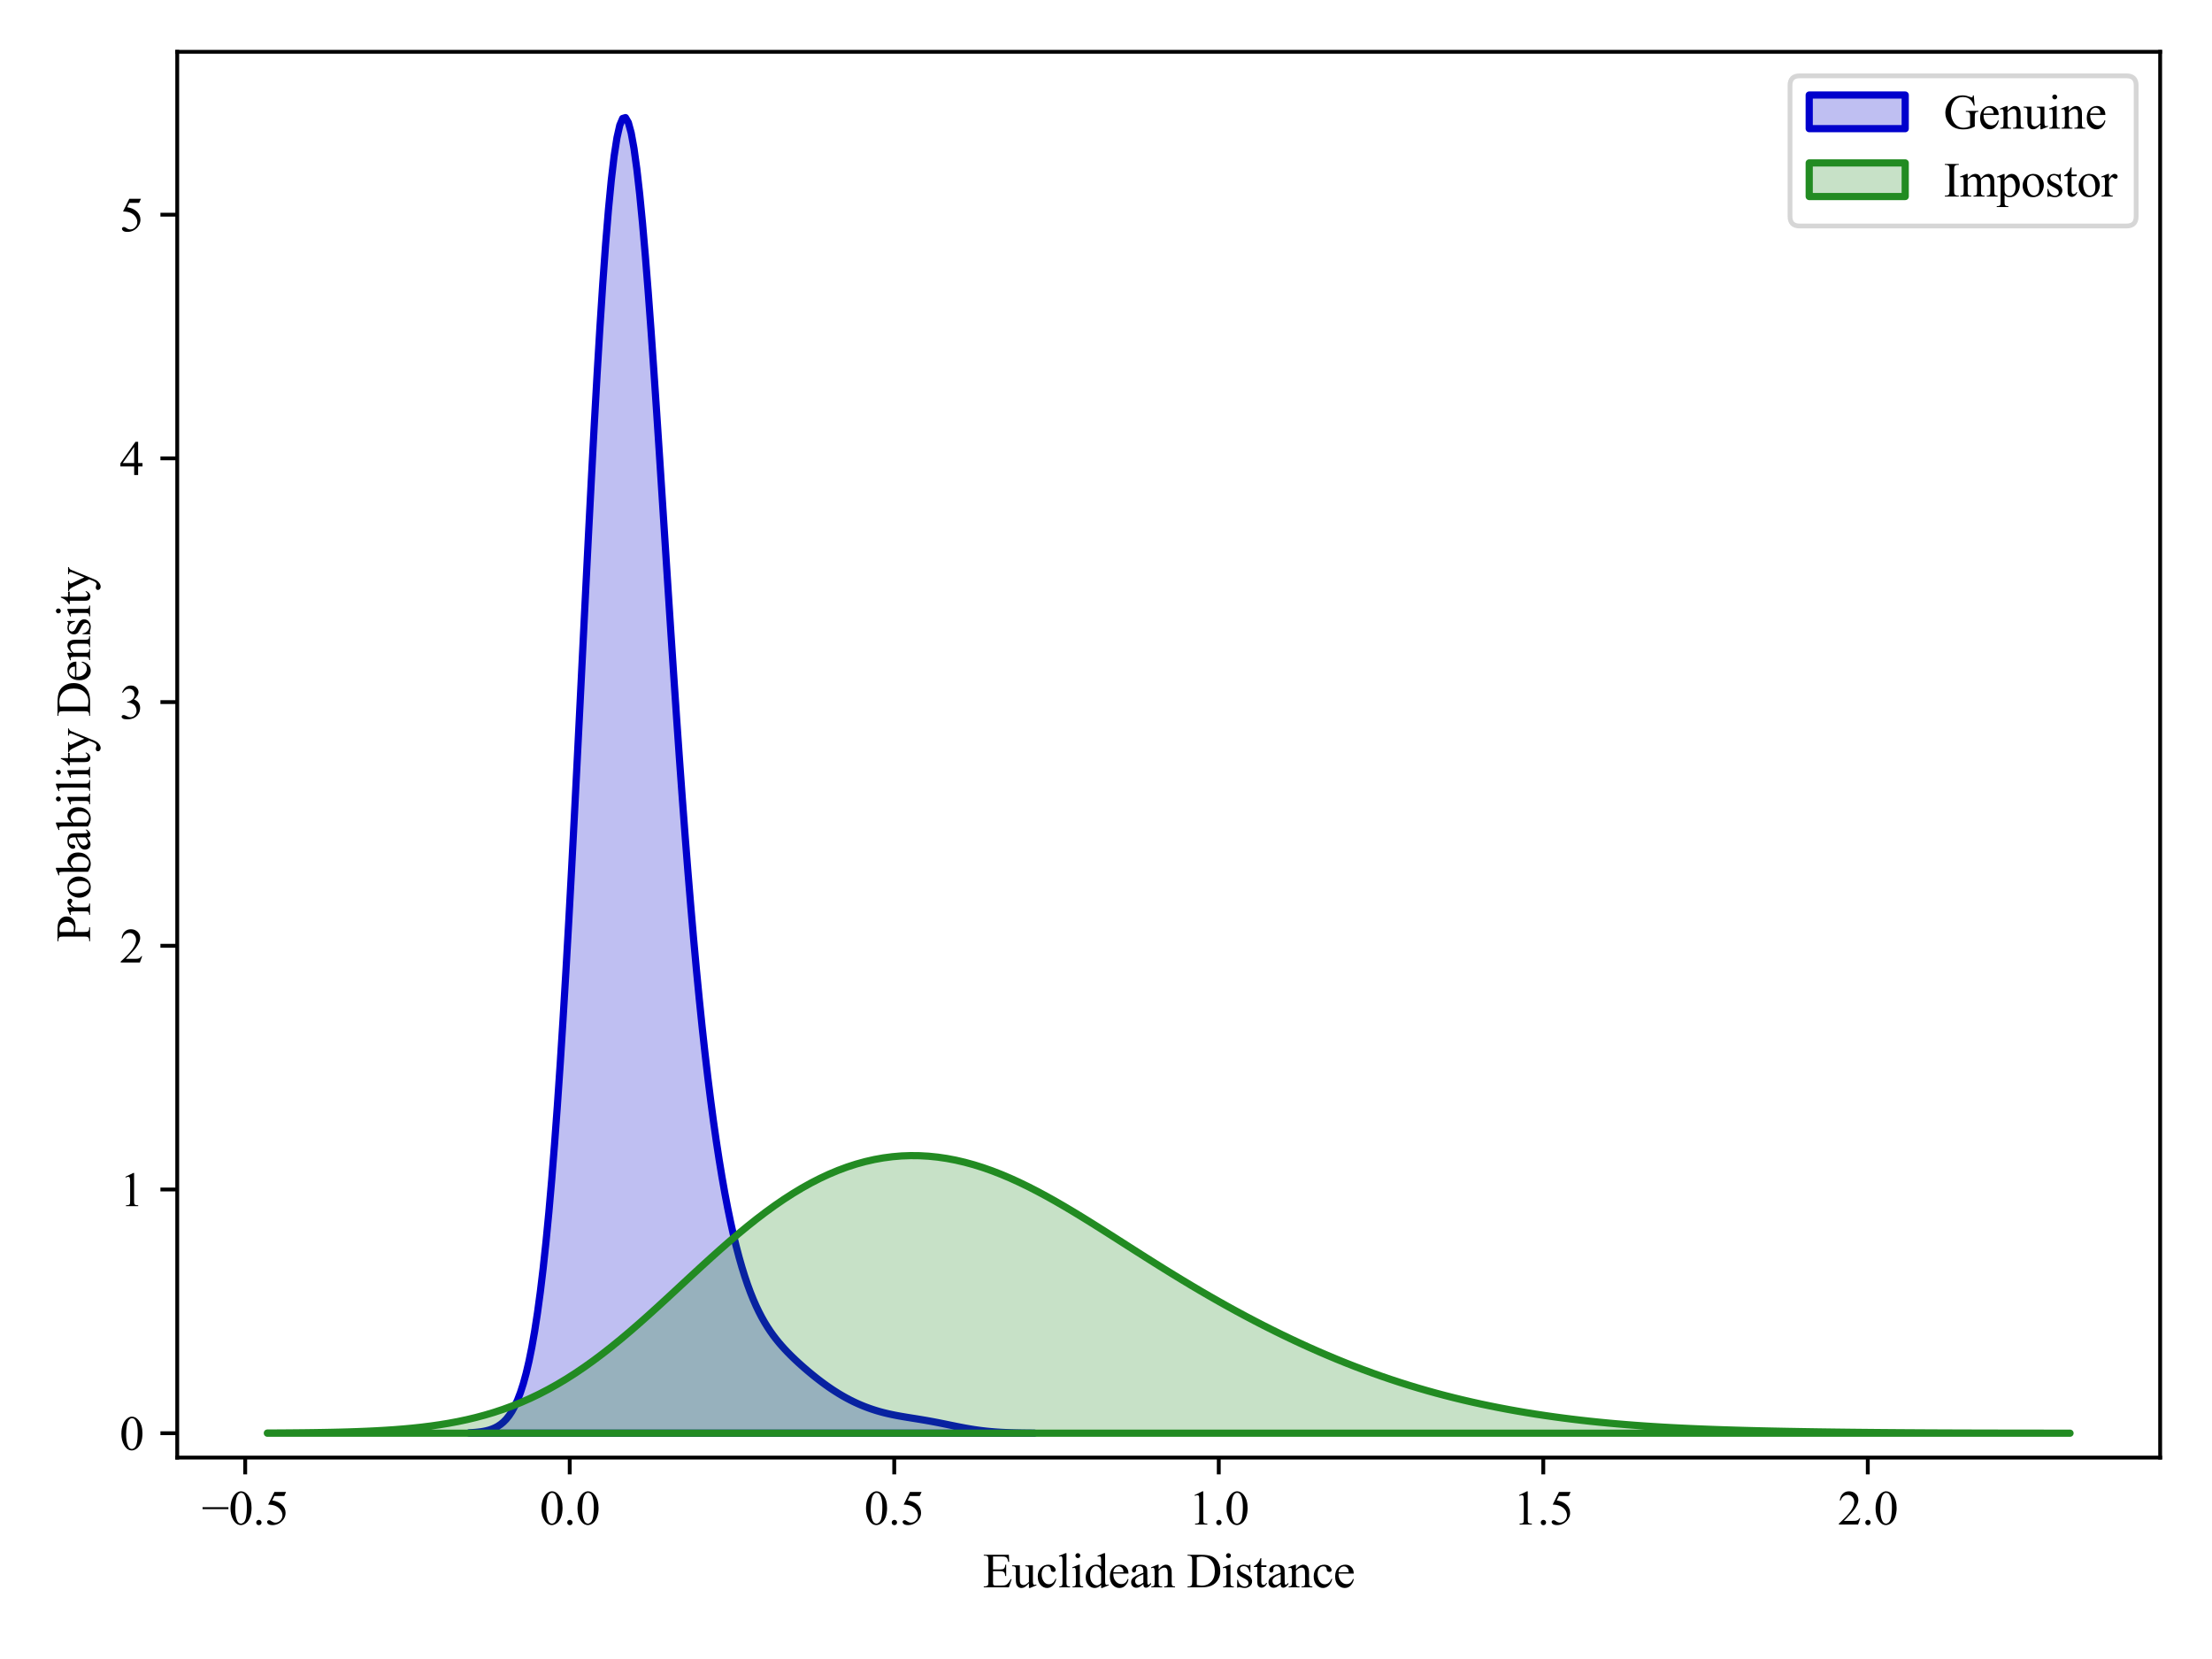 <?xml version="1.0" encoding="utf-8" standalone="no"?>
<!DOCTYPE svg PUBLIC "-//W3C//DTD SVG 1.1//EN"
  "http://www.w3.org/Graphics/SVG/1.1/DTD/svg11.dtd">
<svg xmlns:xlink="http://www.w3.org/1999/xlink" width="460.8pt" height="345.6pt" viewBox="0 0 460.8 345.6" xmlns="http://www.w3.org/2000/svg" version="1.1">
 <defs>
  <style type="text/css">*{stroke-linejoin: round; stroke-linecap: butt}</style>
 </defs>
 <g id="figure_1">
  <g id="patch_1">
   <path d="M 0 345.6 
L 460.8 345.6 
L 460.8 0 
L 0 0 
z
" style="fill: #ffffff"/>
  </g>
  <g id="axes_1">
   <g id="patch_2">
    <path d="M 36.92 303.64 
L 450 303.64 
L 450 10.8 
L 36.92 10.8 
z
" style="fill: #ffffff"/>
   </g>
   <g id="PolyCollection_1">
    <defs>
     <path id="m8e6d3773dc" d="M 97.776 -47.13 
L 97.776 -47.037 
L 98.368 -47.037 
L 98.959 -47.037 
L 99.55 -47.037 
L 100.142 -47.037 
L 100.733 -47.037 
L 101.324 -47.037 
L 101.916 -47.037 
L 102.507 -47.037 
L 103.098 -47.037 
L 103.69 -47.037 
L 104.281 -47.037 
L 104.872 -47.037 
L 105.464 -47.037 
L 106.055 -47.037 
L 106.646 -47.037 
L 107.238 -47.037 
L 107.829 -47.037 
L 108.42 -47.037 
L 109.012 -47.037 
L 109.603 -47.037 
L 110.194 -47.037 
L 110.786 -47.037 
L 111.377 -47.037 
L 111.968 -47.037 
L 112.56 -47.037 
L 113.151 -47.037 
L 113.742 -47.037 
L 114.334 -47.037 
L 114.925 -47.037 
L 115.516 -47.037 
L 116.108 -47.037 
L 116.699 -47.037 
L 117.29 -47.037 
L 117.882 -47.037 
L 118.473 -47.037 
L 119.064 -47.037 
L 119.656 -47.037 
L 120.247 -47.037 
L 120.838 -47.037 
L 121.43 -47.037 
L 122.021 -47.037 
L 122.612 -47.037 
L 123.204 -47.037 
L 123.795 -47.037 
L 124.386 -47.037 
L 124.978 -47.037 
L 125.569 -47.037 
L 126.16 -47.037 
L 126.752 -47.037 
L 127.343 -47.037 
L 127.934 -47.037 
L 128.526 -47.037 
L 129.117 -47.037 
L 129.709 -47.037 
L 130.3 -47.037 
L 130.891 -47.037 
L 131.483 -47.037 
L 132.074 -47.037 
L 132.665 -47.037 
L 133.257 -47.037 
L 133.848 -47.037 
L 134.439 -47.037 
L 135.031 -47.037 
L 135.622 -47.037 
L 136.213 -47.037 
L 136.805 -47.037 
L 137.396 -47.037 
L 137.987 -47.037 
L 138.579 -47.037 
L 139.17 -47.037 
L 139.761 -47.037 
L 140.353 -47.037 
L 140.944 -47.037 
L 141.535 -47.037 
L 142.127 -47.037 
L 142.718 -47.037 
L 143.309 -47.037 
L 143.901 -47.037 
L 144.492 -47.037 
L 145.083 -47.037 
L 145.675 -47.037 
L 146.266 -47.037 
L 146.857 -47.037 
L 147.449 -47.037 
L 148.04 -47.037 
L 148.631 -47.037 
L 149.223 -47.037 
L 149.814 -47.037 
L 150.405 -47.037 
L 150.997 -47.037 
L 151.588 -47.037 
L 152.179 -47.037 
L 152.771 -47.037 
L 153.362 -47.037 
L 153.953 -47.037 
L 154.545 -47.037 
L 155.136 -47.037 
L 155.727 -47.037 
L 156.319 -47.037 
L 156.91 -47.037 
L 157.501 -47.037 
L 158.093 -47.037 
L 158.684 -47.037 
L 159.275 -47.037 
L 159.867 -47.037 
L 160.458 -47.037 
L 161.049 -47.037 
L 161.641 -47.037 
L 162.232 -47.037 
L 162.823 -47.037 
L 163.415 -47.037 
L 164.006 -47.037 
L 164.597 -47.037 
L 165.189 -47.037 
L 165.78 -47.037 
L 166.371 -47.037 
L 166.963 -47.037 
L 167.554 -47.037 
L 168.145 -47.037 
L 168.737 -47.037 
L 169.328 -47.037 
L 169.919 -47.037 
L 170.511 -47.037 
L 171.102 -47.037 
L 171.693 -47.037 
L 172.285 -47.037 
L 172.876 -47.037 
L 173.467 -47.037 
L 174.059 -47.037 
L 174.65 -47.037 
L 175.241 -47.037 
L 175.833 -47.037 
L 176.424 -47.037 
L 177.015 -47.037 
L 177.607 -47.037 
L 178.198 -47.037 
L 178.79 -47.037 
L 179.381 -47.037 
L 179.972 -47.037 
L 180.564 -47.037 
L 181.155 -47.037 
L 181.746 -47.037 
L 182.338 -47.037 
L 182.929 -47.037 
L 183.52 -47.037 
L 184.112 -47.037 
L 184.703 -47.037 
L 185.294 -47.037 
L 185.886 -47.037 
L 186.477 -47.037 
L 187.068 -47.037 
L 187.66 -47.037 
L 188.251 -47.037 
L 188.842 -47.037 
L 189.434 -47.037 
L 190.025 -47.037 
L 190.616 -47.037 
L 191.208 -47.037 
L 191.799 -47.037 
L 192.39 -47.037 
L 192.982 -47.037 
L 193.573 -47.037 
L 194.164 -47.037 
L 194.756 -47.037 
L 195.347 -47.037 
L 195.938 -47.037 
L 196.53 -47.037 
L 197.121 -47.037 
L 197.712 -47.037 
L 198.304 -47.037 
L 198.895 -47.037 
L 199.486 -47.037 
L 200.078 -47.037 
L 200.669 -47.037 
L 201.26 -47.037 
L 201.852 -47.037 
L 202.443 -47.037 
L 203.034 -47.037 
L 203.626 -47.037 
L 204.217 -47.037 
L 204.808 -47.037 
L 205.4 -47.037 
L 205.991 -47.037 
L 206.582 -47.037 
L 207.174 -47.037 
L 207.765 -47.037 
L 208.356 -47.037 
L 208.948 -47.037 
L 209.539 -47.037 
L 210.13 -47.037 
L 210.722 -47.037 
L 211.313 -47.037 
L 211.904 -47.037 
L 212.496 -47.037 
L 213.087 -47.037 
L 213.678 -47.037 
L 214.27 -47.037 
L 214.861 -47.037 
L 215.452 -47.037 
L 215.452 -47.051 
L 215.452 -47.051 
L 214.861 -47.056 
L 214.27 -47.061 
L 213.678 -47.067 
L 213.087 -47.075 
L 212.496 -47.085 
L 211.904 -47.097 
L 211.313 -47.111 
L 210.722 -47.128 
L 210.13 -47.149 
L 209.539 -47.173 
L 208.948 -47.201 
L 208.356 -47.233 
L 207.765 -47.27 
L 207.174 -47.313 
L 206.582 -47.361 
L 205.991 -47.415 
L 205.4 -47.475 
L 204.808 -47.542 
L 204.217 -47.615 
L 203.626 -47.695 
L 203.034 -47.781 
L 202.443 -47.873 
L 201.852 -47.971 
L 201.26 -48.075 
L 200.669 -48.183 
L 200.078 -48.296 
L 199.486 -48.412 
L 198.895 -48.531 
L 198.304 -48.651 
L 197.712 -48.773 
L 197.121 -48.894 
L 196.53 -49.015 
L 195.938 -49.134 
L 195.347 -49.252 
L 194.756 -49.366 
L 194.164 -49.477 
L 193.573 -49.586 
L 192.982 -49.69 
L 192.39 -49.792 
L 191.799 -49.891 
L 191.208 -49.988 
L 190.616 -50.083 
L 190.025 -50.177 
L 189.434 -50.272 
L 188.842 -50.368 
L 188.251 -50.466 
L 187.66 -50.568 
L 187.068 -50.674 
L 186.477 -50.787 
L 185.886 -50.906 
L 185.294 -51.033 
L 184.703 -51.168 
L 184.112 -51.314 
L 183.52 -51.469 
L 182.929 -51.636 
L 182.338 -51.814 
L 181.746 -52.005 
L 181.155 -52.208 
L 180.564 -52.423 
L 179.972 -52.652 
L 179.381 -52.894 
L 178.79 -53.15 
L 178.198 -53.419 
L 177.607 -53.702 
L 177.015 -54 
L 176.424 -54.312 
L 175.833 -54.638 
L 175.241 -54.979 
L 174.65 -55.334 
L 174.059 -55.703 
L 173.467 -56.086 
L 172.876 -56.484 
L 172.285 -56.895 
L 171.693 -57.319 
L 171.102 -57.757 
L 170.511 -58.206 
L 169.919 -58.668 
L 169.328 -59.142 
L 168.737 -59.627 
L 168.145 -60.124 
L 167.554 -60.632 
L 166.963 -61.151 
L 166.371 -61.684 
L 165.78 -62.231 
L 165.189 -62.793 
L 164.597 -63.374 
L 164.006 -63.976 
L 163.415 -64.602 
L 162.823 -65.258 
L 162.232 -65.948 
L 161.641 -66.678 
L 161.049 -67.456 
L 160.458 -68.288 
L 159.867 -69.182 
L 159.275 -70.148 
L 158.684 -71.195 
L 158.093 -72.332 
L 157.501 -73.57 
L 156.91 -74.919 
L 156.319 -76.391 
L 155.727 -77.997 
L 155.136 -79.748 
L 154.545 -81.655 
L 153.953 -83.73 
L 153.362 -85.985 
L 152.771 -88.432 
L 152.179 -91.082 
L 151.588 -93.95 
L 150.997 -97.046 
L 150.405 -100.384 
L 149.814 -103.978 
L 149.223 -107.84 
L 148.631 -111.985 
L 148.04 -116.426 
L 147.449 -121.177 
L 146.857 -126.25 
L 146.266 -131.658 
L 145.675 -137.41 
L 145.083 -143.515 
L 144.492 -149.979 
L 143.901 -156.804 
L 143.309 -163.988 
L 142.718 -171.524 
L 142.127 -179.398 
L 141.535 -187.591 
L 140.944 -196.074 
L 140.353 -204.813 
L 139.761 -213.764 
L 139.17 -222.872 
L 138.579 -232.076 
L 137.987 -241.305 
L 137.396 -250.478 
L 136.805 -259.51 
L 136.213 -268.305 
L 135.622 -276.764 
L 135.031 -284.784 
L 134.439 -292.259 
L 133.848 -299.085 
L 133.257 -305.158 
L 132.665 -310.381 
L 132.074 -314.662 
L 131.483 -317.92 
L 130.891 -320.083 
L 130.3 -321.097 
L 129.709 -320.919 
L 129.117 -319.525 
L 128.526 -316.909 
L 127.934 -313.082 
L 127.343 -308.076 
L 126.752 -301.938 
L 126.16 -294.735 
L 125.569 -286.548 
L 124.978 -277.475 
L 124.386 -267.622 
L 123.795 -257.11 
L 123.204 -246.061 
L 122.612 -234.606 
L 122.021 -222.876 
L 121.43 -211 
L 120.838 -199.102 
L 120.247 -187.302 
L 119.656 -175.711 
L 119.064 -164.427 
L 118.473 -153.538 
L 117.882 -143.121 
L 117.29 -133.236 
L 116.699 -123.932 
L 116.108 -115.244 
L 115.516 -107.192 
L 114.925 -99.789 
L 114.334 -93.031 
L 113.742 -86.908 
L 113.151 -81.4 
L 112.56 -76.482 
L 111.968 -72.122 
L 111.377 -68.283 
L 110.786 -64.927 
L 110.194 -62.014 
L 109.603 -59.502 
L 109.012 -57.35 
L 108.42 -55.52 
L 107.829 -53.975 
L 107.238 -52.677 
L 106.646 -51.596 
L 106.055 -50.7 
L 105.464 -49.963 
L 104.872 -49.361 
L 104.281 -48.872 
L 103.69 -48.477 
L 103.098 -48.161 
L 102.507 -47.909 
L 101.916 -47.71 
L 101.324 -47.553 
L 100.733 -47.43 
L 100.142 -47.335 
L 99.55 -47.262 
L 98.959 -47.205 
L 98.368 -47.162 
L 97.776 -47.13 
z
" style="stroke: #0000cc; stroke-width: 1.5"/>
    </defs>
    <g clip-path="url(#pf66fbdc52a)">
     <use xlink:href="#m8e6d3773dc" x="0" y="345.6" style="fill: #0000cc; fill-opacity: 0.25; stroke: #0000cc; stroke-width: 1.5"/>
    </g>
   </g>
   <g id="PolyCollection_2">
    <defs>
     <path id="m8b22a4e5a3" d="M 55.696 -47.071 
L 55.696 -47.037 
L 57.583 -47.037 
L 59.471 -47.037 
L 61.358 -47.037 
L 63.245 -47.037 
L 65.132 -47.037 
L 67.019 -47.037 
L 68.906 -47.037 
L 70.793 -47.037 
L 72.68 -47.037 
L 74.567 -47.037 
L 76.454 -47.037 
L 78.341 -47.037 
L 80.228 -47.037 
L 82.115 -47.037 
L 84.002 -47.037 
L 85.89 -47.037 
L 87.777 -47.037 
L 89.664 -47.037 
L 91.551 -47.037 
L 93.438 -47.037 
L 95.325 -47.037 
L 97.212 -47.037 
L 99.099 -47.037 
L 100.986 -47.037 
L 102.873 -47.037 
L 104.76 -47.037 
L 106.647 -47.037 
L 108.534 -47.037 
L 110.421 -47.037 
L 112.309 -47.037 
L 114.196 -47.037 
L 116.083 -47.037 
L 117.97 -47.037 
L 119.857 -47.037 
L 121.744 -47.037 
L 123.631 -47.037 
L 125.518 -47.037 
L 127.405 -47.037 
L 129.292 -47.037 
L 131.179 -47.037 
L 133.066 -47.037 
L 134.953 -47.037 
L 136.84 -47.037 
L 138.728 -47.037 
L 140.615 -47.037 
L 142.502 -47.037 
L 144.389 -47.037 
L 146.276 -47.037 
L 148.163 -47.037 
L 150.05 -47.037 
L 151.937 -47.037 
L 153.824 -47.037 
L 155.711 -47.037 
L 157.598 -47.037 
L 159.485 -47.037 
L 161.372 -47.037 
L 163.259 -47.037 
L 165.147 -47.037 
L 167.034 -47.037 
L 168.921 -47.037 
L 170.808 -47.037 
L 172.695 -47.037 
L 174.582 -47.037 
L 176.469 -47.037 
L 178.356 -47.037 
L 180.243 -47.037 
L 182.13 -47.037 
L 184.017 -47.037 
L 185.904 -47.037 
L 187.791 -47.037 
L 189.678 -47.037 
L 191.566 -47.037 
L 193.453 -47.037 
L 195.34 -47.037 
L 197.227 -47.037 
L 199.114 -47.037 
L 201.001 -47.037 
L 202.888 -47.037 
L 204.775 -47.037 
L 206.662 -47.037 
L 208.549 -47.037 
L 210.436 -47.037 
L 212.323 -47.037 
L 214.21 -47.037 
L 216.097 -47.037 
L 217.985 -47.037 
L 219.872 -47.037 
L 221.759 -47.037 
L 223.646 -47.037 
L 225.533 -47.037 
L 227.42 -47.037 
L 229.307 -47.037 
L 231.194 -47.037 
L 233.081 -47.037 
L 234.968 -47.037 
L 236.855 -47.037 
L 238.742 -47.037 
L 240.629 -47.037 
L 242.516 -47.037 
L 244.404 -47.037 
L 246.291 -47.037 
L 248.178 -47.037 
L 250.065 -47.037 
L 251.952 -47.037 
L 253.839 -47.037 
L 255.726 -47.037 
L 257.613 -47.037 
L 259.5 -47.037 
L 261.387 -47.037 
L 263.274 -47.037 
L 265.161 -47.037 
L 267.048 -47.037 
L 268.935 -47.037 
L 270.823 -47.037 
L 272.71 -47.037 
L 274.597 -47.037 
L 276.484 -47.037 
L 278.371 -47.037 
L 280.258 -47.037 
L 282.145 -47.037 
L 284.032 -47.037 
L 285.919 -47.037 
L 287.806 -47.037 
L 289.693 -47.037 
L 291.58 -47.037 
L 293.467 -47.037 
L 295.354 -47.037 
L 297.242 -47.037 
L 299.129 -47.037 
L 301.016 -47.037 
L 302.903 -47.037 
L 304.79 -47.037 
L 306.677 -47.037 
L 308.564 -47.037 
L 310.451 -47.037 
L 312.338 -47.037 
L 314.225 -47.037 
L 316.112 -47.037 
L 317.999 -47.037 
L 319.886 -47.037 
L 321.773 -47.037 
L 323.661 -47.037 
L 325.548 -47.037 
L 327.435 -47.037 
L 329.322 -47.037 
L 331.209 -47.037 
L 333.096 -47.037 
L 334.983 -47.037 
L 336.87 -47.037 
L 338.757 -47.037 
L 340.644 -47.037 
L 342.531 -47.037 
L 344.418 -47.037 
L 346.305 -47.037 
L 348.192 -47.037 
L 350.08 -47.037 
L 351.967 -47.037 
L 353.854 -47.037 
L 355.741 -47.037 
L 357.628 -47.037 
L 359.515 -47.037 
L 361.402 -47.037 
L 363.289 -47.037 
L 365.176 -47.037 
L 367.063 -47.037 
L 368.95 -47.037 
L 370.837 -47.037 
L 372.724 -47.037 
L 374.611 -47.037 
L 376.499 -47.037 
L 378.386 -47.037 
L 380.273 -47.037 
L 382.16 -47.037 
L 384.047 -47.037 
L 385.934 -47.037 
L 387.821 -47.037 
L 389.708 -47.037 
L 391.595 -47.037 
L 393.482 -47.037 
L 395.369 -47.037 
L 397.256 -47.037 
L 399.143 -47.037 
L 401.03 -47.037 
L 402.918 -47.037 
L 404.805 -47.037 
L 406.692 -47.037 
L 408.579 -47.037 
L 410.466 -47.037 
L 412.353 -47.037 
L 414.24 -47.037 
L 416.127 -47.037 
L 418.014 -47.037 
L 419.901 -47.037 
L 421.788 -47.037 
L 423.675 -47.037 
L 425.562 -47.037 
L 427.449 -47.037 
L 429.337 -47.037 
L 431.224 -47.037 
L 431.224 -47.041 
L 431.224 -47.041 
L 429.337 -47.042 
L 427.449 -47.043 
L 425.562 -47.044 
L 423.675 -47.046 
L 421.788 -47.048 
L 419.901 -47.05 
L 418.014 -47.053 
L 416.127 -47.056 
L 414.24 -47.059 
L 412.353 -47.064 
L 410.466 -47.069 
L 408.579 -47.074 
L 406.692 -47.081 
L 404.805 -47.088 
L 402.918 -47.096 
L 401.03 -47.105 
L 399.143 -47.116 
L 397.256 -47.127 
L 395.369 -47.139 
L 393.482 -47.153 
L 391.595 -47.168 
L 389.708 -47.185 
L 387.821 -47.203 
L 385.934 -47.223 
L 384.047 -47.244 
L 382.16 -47.267 
L 380.273 -47.292 
L 378.386 -47.318 
L 376.499 -47.347 
L 374.611 -47.378 
L 372.724 -47.411 
L 370.837 -47.447 
L 368.95 -47.485 
L 367.063 -47.527 
L 365.176 -47.572 
L 363.289 -47.621 
L 361.402 -47.674 
L 359.515 -47.732 
L 357.628 -47.795 
L 355.741 -47.863 
L 353.854 -47.938 
L 351.967 -48.019 
L 350.08 -48.108 
L 348.192 -48.204 
L 346.305 -48.309 
L 344.418 -48.424 
L 342.531 -48.548 
L 340.644 -48.683 
L 338.757 -48.829 
L 336.87 -48.986 
L 334.983 -49.156 
L 333.096 -49.338 
L 331.209 -49.534 
L 329.322 -49.744 
L 327.435 -49.968 
L 325.548 -50.207 
L 323.661 -50.461 
L 321.773 -50.731 
L 319.886 -51.017 
L 317.999 -51.32 
L 316.112 -51.641 
L 314.225 -51.979 
L 312.338 -52.336 
L 310.451 -52.711 
L 308.564 -53.106 
L 306.677 -53.521 
L 304.79 -53.957 
L 302.903 -54.414 
L 301.016 -54.893 
L 299.129 -55.394 
L 297.242 -55.919 
L 295.354 -56.466 
L 293.467 -57.037 
L 291.58 -57.633 
L 289.693 -58.252 
L 287.806 -58.896 
L 285.919 -59.565 
L 284.032 -60.258 
L 282.145 -60.976 
L 280.258 -61.718 
L 278.371 -62.484 
L 276.484 -63.274 
L 274.597 -64.088 
L 272.71 -64.924 
L 270.823 -65.784 
L 268.935 -66.667 
L 267.048 -67.572 
L 265.161 -68.5 
L 263.274 -69.449 
L 261.387 -70.421 
L 259.5 -71.414 
L 257.613 -72.428 
L 255.726 -73.464 
L 253.839 -74.521 
L 251.952 -75.597 
L 250.065 -76.694 
L 248.178 -77.81 
L 246.291 -78.944 
L 244.404 -80.094 
L 242.516 -81.26 
L 240.629 -82.439 
L 238.742 -83.629 
L 236.855 -84.827 
L 234.968 -86.031 
L 233.081 -87.236 
L 231.194 -88.439 
L 229.307 -89.635 
L 227.42 -90.82 
L 225.533 -91.99 
L 223.646 -93.139 
L 221.759 -94.262 
L 219.872 -95.354 
L 217.985 -96.41 
L 216.097 -97.424 
L 214.21 -98.392 
L 212.323 -99.307 
L 210.436 -100.167 
L 208.549 -100.965 
L 206.662 -101.699 
L 204.775 -102.363 
L 202.888 -102.956 
L 201.001 -103.473 
L 199.114 -103.913 
L 197.227 -104.272 
L 195.34 -104.548 
L 193.453 -104.74 
L 191.566 -104.846 
L 189.678 -104.865 
L 187.791 -104.796 
L 185.904 -104.637 
L 184.017 -104.389 
L 182.13 -104.05 
L 180.243 -103.621 
L 178.356 -103.101 
L 176.469 -102.49 
L 174.582 -101.789 
L 172.695 -100.997 
L 170.808 -100.117 
L 168.921 -99.15 
L 167.034 -98.097 
L 165.147 -96.96 
L 163.259 -95.743 
L 161.372 -94.448 
L 159.485 -93.08 
L 157.598 -91.644 
L 155.711 -90.144 
L 153.824 -88.587 
L 151.937 -86.979 
L 150.05 -85.326 
L 148.163 -83.638 
L 146.276 -81.921 
L 144.389 -80.184 
L 142.502 -78.436 
L 140.615 -76.686 
L 138.728 -74.941 
L 136.84 -73.212 
L 134.953 -71.505 
L 133.066 -69.83 
L 131.179 -68.194 
L 129.292 -66.605 
L 127.405 -65.068 
L 125.518 -63.589 
L 123.631 -62.173 
L 121.744 -60.825 
L 119.857 -59.548 
L 117.97 -58.344 
L 116.083 -57.214 
L 114.196 -56.16 
L 112.309 -55.182 
L 110.421 -54.278 
L 108.534 -53.447 
L 106.647 -52.688 
L 104.76 -51.997 
L 102.873 -51.371 
L 100.986 -50.809 
L 99.099 -50.304 
L 97.212 -49.855 
L 95.325 -49.457 
L 93.438 -49.105 
L 91.551 -48.797 
L 89.664 -48.528 
L 87.777 -48.294 
L 85.89 -48.092 
L 84.002 -47.919 
L 82.115 -47.77 
L 80.228 -47.644 
L 78.341 -47.537 
L 76.454 -47.447 
L 74.567 -47.372 
L 72.68 -47.309 
L 70.793 -47.257 
L 68.906 -47.214 
L 67.019 -47.179 
L 65.132 -47.15 
L 63.245 -47.126 
L 61.358 -47.108 
L 59.471 -47.092 
L 57.583 -47.08 
L 55.696 -47.071 
z
" style="stroke: #228b22; stroke-width: 1.5"/>
    </defs>
    <g clip-path="url(#pf66fbdc52a)">
     <use xlink:href="#m8b22a4e5a3" x="0" y="345.6" style="fill: #228b22; fill-opacity: 0.25; stroke: #228b22; stroke-width: 1.5"/>
    </g>
   </g>
   <g id="matplotlib.axis_1">
    <g id="xtick_1">
     <g id="line2d_1">
      <defs>
       <path id="mece255ec36" d="M 0 0 
L 0 3.5 
" style="stroke: #000000; stroke-width: 0.8"/>
      </defs>
      <g>
       <use xlink:href="#mece255ec36" x="51.08" y="303.64" style="stroke: #000000; stroke-width: 0.8"/>
      </g>
     </g>
     <g id="text_1">
      <!-- −0.5 -->
      <g transform="translate(42.011 317.584) scale(0.1 -0.1)">
       <defs>
        <path id="TimesNewRomanPSMT-2212" d="M 3484 2000 
L 116 2000 
L 116 2256 
L 3484 2256 
L 3484 2000 
z
" transform="scale(0.016)"/>
        <path id="TimesNewRomanPSMT-30" d="M 231 2094 
Q 231 2819 450 3342 
Q 669 3866 1031 4122 
Q 1313 4325 1613 4325 
Q 2100 4325 2488 3828 
Q 2972 3213 2972 2159 
Q 2972 1422 2759 906 
Q 2547 391 2217 158 
Q 1888 -75 1581 -75 
Q 975 -75 572 641 
Q 231 1244 231 2094 
z
M 844 2016 
Q 844 1141 1059 588 
Q 1238 122 1591 122 
Q 1759 122 1940 273 
Q 2122 425 2216 781 
Q 2359 1319 2359 2297 
Q 2359 3022 2209 3506 
Q 2097 3866 1919 4016 
Q 1791 4119 1609 4119 
Q 1397 4119 1231 3928 
Q 1006 3669 925 3112 
Q 844 2556 844 2016 
z
" transform="scale(0.016)"/>
        <path id="TimesNewRomanPSMT-2e" d="M 800 606 
Q 947 606 1047 504 
Q 1147 403 1147 259 
Q 1147 116 1045 14 
Q 944 -88 800 -88 
Q 656 -88 554 14 
Q 453 116 453 259 
Q 453 406 554 506 
Q 656 606 800 606 
z
" transform="scale(0.016)"/>
        <path id="TimesNewRomanPSMT-35" d="M 2778 4238 
L 2534 3706 
L 1259 3706 
L 981 3138 
Q 1809 3016 2294 2522 
Q 2709 2097 2709 1522 
Q 2709 1188 2573 903 
Q 2438 619 2231 419 
Q 2025 219 1772 97 
Q 1413 -75 1034 -75 
Q 653 -75 479 54 
Q 306 184 306 341 
Q 306 428 378 495 
Q 450 563 559 563 
Q 641 563 702 538 
Q 763 513 909 409 
Q 1144 247 1384 247 
Q 1750 247 2026 523 
Q 2303 800 2303 1197 
Q 2303 1581 2056 1914 
Q 1809 2247 1375 2428 
Q 1034 2569 447 2591 
L 1259 4238 
L 2778 4238 
z
" transform="scale(0.016)"/>
       </defs>
       <use xlink:href="#TimesNewRomanPSMT-2212"/>
       <use xlink:href="#TimesNewRomanPSMT-30" x="56.396"/>
       <use xlink:href="#TimesNewRomanPSMT-2e" x="106.396"/>
       <use xlink:href="#TimesNewRomanPSMT-35" x="131.396"/>
      </g>
     </g>
    </g>
    <g id="xtick_2">
     <g id="line2d_2">
      <g>
       <use xlink:href="#mece255ec36" x="118.684" y="303.64" style="stroke: #000000; stroke-width: 0.8"/>
      </g>
     </g>
     <g id="text_2">
      <!-- 0.0 -->
      <g transform="translate(112.434 317.584) scale(0.1 -0.1)">
       <use xlink:href="#TimesNewRomanPSMT-30"/>
       <use xlink:href="#TimesNewRomanPSMT-2e" x="50"/>
       <use xlink:href="#TimesNewRomanPSMT-30" x="75"/>
      </g>
     </g>
    </g>
    <g id="xtick_3">
     <g id="line2d_3">
      <g>
       <use xlink:href="#mece255ec36" x="186.287" y="303.64" style="stroke: #000000; stroke-width: 0.8"/>
      </g>
     </g>
     <g id="text_3">
      <!-- 0.5 -->
      <g transform="translate(180.037 317.584) scale(0.1 -0.1)">
       <use xlink:href="#TimesNewRomanPSMT-30"/>
       <use xlink:href="#TimesNewRomanPSMT-2e" x="50"/>
       <use xlink:href="#TimesNewRomanPSMT-35" x="75"/>
      </g>
     </g>
    </g>
    <g id="xtick_4">
     <g id="line2d_4">
      <g>
       <use xlink:href="#mece255ec36" x="253.89" y="303.64" style="stroke: #000000; stroke-width: 0.8"/>
      </g>
     </g>
     <g id="text_4">
      <!-- 1.0 -->
      <g transform="translate(247.64 317.584) scale(0.1 -0.1)">
       <defs>
        <path id="TimesNewRomanPSMT-31" d="M 750 3822 
L 1781 4325 
L 1884 4325 
L 1884 747 
Q 1884 391 1914 303 
Q 1944 216 2037 169 
Q 2131 122 2419 116 
L 2419 0 
L 825 0 
L 825 116 
Q 1125 122 1212 167 
Q 1300 213 1334 289 
Q 1369 366 1369 747 
L 1369 3034 
Q 1369 3497 1338 3628 
Q 1316 3728 1258 3775 
Q 1200 3822 1119 3822 
Q 1003 3822 797 3725 
L 750 3822 
z
" transform="scale(0.016)"/>
       </defs>
       <use xlink:href="#TimesNewRomanPSMT-31"/>
       <use xlink:href="#TimesNewRomanPSMT-2e" x="50"/>
       <use xlink:href="#TimesNewRomanPSMT-30" x="75"/>
      </g>
     </g>
    </g>
    <g id="xtick_5">
     <g id="line2d_5">
      <g>
       <use xlink:href="#mece255ec36" x="321.493" y="303.64" style="stroke: #000000; stroke-width: 0.8"/>
      </g>
     </g>
     <g id="text_5">
      <!-- 1.5 -->
      <g transform="translate(315.243 317.584) scale(0.1 -0.1)">
       <use xlink:href="#TimesNewRomanPSMT-31"/>
       <use xlink:href="#TimesNewRomanPSMT-2e" x="50"/>
       <use xlink:href="#TimesNewRomanPSMT-35" x="75"/>
      </g>
     </g>
    </g>
    <g id="xtick_6">
     <g id="line2d_6">
      <g>
       <use xlink:href="#mece255ec36" x="389.096" y="303.64" style="stroke: #000000; stroke-width: 0.8"/>
      </g>
     </g>
     <g id="text_6">
      <!-- 2.0 -->
      <g transform="translate(382.846 317.584) scale(0.1 -0.1)">
       <defs>
        <path id="TimesNewRomanPSMT-32" d="M 2934 816 
L 2638 0 
L 138 0 
L 138 116 
Q 1241 1122 1691 1759 
Q 2141 2397 2141 2925 
Q 2141 3328 1894 3587 
Q 1647 3847 1303 3847 
Q 991 3847 742 3664 
Q 494 3481 375 3128 
L 259 3128 
Q 338 3706 661 4015 
Q 984 4325 1469 4325 
Q 1984 4325 2329 3994 
Q 2675 3663 2675 3213 
Q 2675 2891 2525 2569 
Q 2294 2063 1775 1497 
Q 997 647 803 472 
L 1909 472 
Q 2247 472 2383 497 
Q 2519 522 2628 598 
Q 2738 675 2819 816 
L 2934 816 
z
" transform="scale(0.016)"/>
       </defs>
       <use xlink:href="#TimesNewRomanPSMT-32"/>
       <use xlink:href="#TimesNewRomanPSMT-2e" x="50"/>
       <use xlink:href="#TimesNewRomanPSMT-30" x="75"/>
      </g>
     </g>
    </g>
    <g id="text_7">
     <!-- Euclidean Distance -->
     <g transform="translate(204.726 330.667) scale(0.1 -0.1)">
      <defs>
       <path id="TimesNewRomanPSMT-45" d="M 1338 4006 
L 1338 2331 
L 2269 2331 
Q 2631 2331 2753 2441 
Q 2916 2584 2934 2947 
L 3050 2947 
L 3050 1472 
L 2934 1472 
Q 2891 1781 2847 1869 
Q 2791 1978 2662 2040 
Q 2534 2103 2269 2103 
L 1338 2103 
L 1338 706 
Q 1338 425 1363 364 
Q 1388 303 1450 267 
Q 1513 231 1688 231 
L 2406 231 
Q 2766 231 2928 281 
Q 3091 331 3241 478 
Q 3434 672 3638 1063 
L 3763 1063 
L 3397 0 
L 131 0 
L 131 116 
L 281 116 
Q 431 116 566 188 
Q 666 238 702 338 
Q 738 438 738 747 
L 738 3500 
Q 738 3903 656 3997 
Q 544 4122 281 4122 
L 131 4122 
L 131 4238 
L 3397 4238 
L 3444 3309 
L 3322 3309 
Q 3256 3644 3176 3769 
Q 3097 3894 2941 3959 
Q 2816 4006 2500 4006 
L 1338 4006 
z
" transform="scale(0.016)"/>
       <path id="TimesNewRomanPSMT-75" d="M 2709 2863 
L 2709 1128 
Q 2709 631 2732 520 
Q 2756 409 2807 365 
Q 2859 322 2928 322 
Q 3025 322 3147 375 
L 3191 266 
L 2334 -88 
L 2194 -88 
L 2194 519 
Q 1825 119 1631 15 
Q 1438 -88 1222 -88 
Q 981 -88 804 51 
Q 628 191 559 409 
Q 491 628 491 1028 
L 491 2306 
Q 491 2509 447 2587 
Q 403 2666 317 2708 
Q 231 2750 6 2747 
L 6 2863 
L 1009 2863 
L 1009 947 
Q 1009 547 1148 422 
Q 1288 297 1484 297 
Q 1619 297 1789 381 
Q 1959 466 2194 703 
L 2194 2325 
Q 2194 2569 2105 2655 
Q 2016 2741 1734 2747 
L 1734 2863 
L 2709 2863 
z
" transform="scale(0.016)"/>
       <path id="TimesNewRomanPSMT-63" d="M 2631 1088 
Q 2516 522 2178 217 
Q 1841 -88 1431 -88 
Q 944 -88 581 321 
Q 219 731 219 1428 
Q 219 2103 620 2525 
Q 1022 2947 1584 2947 
Q 2006 2947 2278 2723 
Q 2550 2500 2550 2259 
Q 2550 2141 2473 2067 
Q 2397 1994 2259 1994 
Q 2075 1994 1981 2113 
Q 1928 2178 1911 2362 
Q 1894 2547 1784 2644 
Q 1675 2738 1481 2738 
Q 1169 2738 978 2506 
Q 725 2200 725 1697 
Q 725 1184 976 792 
Q 1228 400 1656 400 
Q 1963 400 2206 609 
Q 2378 753 2541 1131 
L 2631 1088 
z
" transform="scale(0.016)"/>
       <path id="TimesNewRomanPSMT-6c" d="M 1184 4444 
L 1184 647 
Q 1184 378 1223 290 
Q 1263 203 1344 158 
Q 1425 113 1647 113 
L 1647 0 
L 244 0 
L 244 113 
Q 441 113 512 153 
Q 584 194 625 287 
Q 666 381 666 647 
L 666 3247 
Q 666 3731 644 3842 
Q 622 3953 573 3993 
Q 525 4034 450 4034 
Q 369 4034 244 3984 
L 191 4094 
L 1044 4444 
L 1184 4444 
z
" transform="scale(0.016)"/>
       <path id="TimesNewRomanPSMT-69" d="M 928 4444 
Q 1059 4444 1151 4351 
Q 1244 4259 1244 4128 
Q 1244 3997 1151 3903 
Q 1059 3809 928 3809 
Q 797 3809 703 3903 
Q 609 3997 609 4128 
Q 609 4259 701 4351 
Q 794 4444 928 4444 
z
M 1188 2947 
L 1188 647 
Q 1188 378 1227 289 
Q 1266 200 1342 156 
Q 1419 113 1622 113 
L 1622 0 
L 231 0 
L 231 113 
Q 441 113 512 153 
Q 584 194 626 287 
Q 669 381 669 647 
L 669 1750 
Q 669 2216 641 2353 
Q 619 2453 572 2492 
Q 525 2531 444 2531 
Q 356 2531 231 2484 
L 188 2597 
L 1050 2947 
L 1188 2947 
z
" transform="scale(0.016)"/>
       <path id="TimesNewRomanPSMT-64" d="M 2222 322 
Q 2013 103 1813 7 
Q 1613 -88 1381 -88 
Q 913 -88 563 304 
Q 213 697 213 1313 
Q 213 1928 600 2439 
Q 988 2950 1597 2950 
Q 1975 2950 2222 2709 
L 2222 3238 
Q 2222 3728 2198 3840 
Q 2175 3953 2125 3993 
Q 2075 4034 2000 4034 
Q 1919 4034 1784 3984 
L 1744 4094 
L 2597 4444 
L 2738 4444 
L 2738 1134 
Q 2738 631 2761 520 
Q 2784 409 2836 365 
Q 2888 322 2956 322 
Q 3041 322 3181 375 
L 3216 266 
L 2366 -88 
L 2222 -88 
L 2222 322 
z
M 2222 541 
L 2222 2016 
Q 2203 2228 2109 2403 
Q 2016 2578 1861 2667 
Q 1706 2756 1559 2756 
Q 1284 2756 1069 2509 
Q 784 2184 784 1559 
Q 784 928 1059 592 
Q 1334 256 1672 256 
Q 1956 256 2222 541 
z
" transform="scale(0.016)"/>
       <path id="TimesNewRomanPSMT-65" d="M 681 1784 
Q 678 1147 991 784 
Q 1303 422 1725 422 
Q 2006 422 2214 576 
Q 2422 731 2563 1106 
L 2659 1044 
Q 2594 616 2278 264 
Q 1963 -88 1488 -88 
Q 972 -88 605 314 
Q 238 716 238 1394 
Q 238 2128 614 2539 
Q 991 2950 1559 2950 
Q 2041 2950 2350 2633 
Q 2659 2316 2659 1784 
L 681 1784 
z
M 681 1966 
L 2006 1966 
Q 1991 2241 1941 2353 
Q 1863 2528 1708 2628 
Q 1553 2728 1384 2728 
Q 1125 2728 920 2526 
Q 716 2325 681 1966 
z
" transform="scale(0.016)"/>
       <path id="TimesNewRomanPSMT-61" d="M 1822 413 
Q 1381 72 1269 19 
Q 1100 -59 909 -59 
Q 613 -59 420 144 
Q 228 347 228 678 
Q 228 888 322 1041 
Q 450 1253 767 1440 
Q 1084 1628 1822 1897 
L 1822 2009 
Q 1822 2438 1686 2597 
Q 1550 2756 1291 2756 
Q 1094 2756 978 2650 
Q 859 2544 859 2406 
L 866 2225 
Q 866 2081 792 2003 
Q 719 1925 600 1925 
Q 484 1925 411 2006 
Q 338 2088 338 2228 
Q 338 2497 613 2722 
Q 888 2947 1384 2947 
Q 1766 2947 2009 2819 
Q 2194 2722 2281 2516 
Q 2338 2381 2338 1966 
L 2338 994 
Q 2338 584 2353 492 
Q 2369 400 2405 369 
Q 2441 338 2488 338 
Q 2538 338 2575 359 
Q 2641 400 2828 588 
L 2828 413 
Q 2478 -56 2159 -56 
Q 2006 -56 1915 50 
Q 1825 156 1822 413 
z
M 1822 616 
L 1822 1706 
Q 1350 1519 1213 1441 
Q 966 1303 859 1153 
Q 753 1003 753 825 
Q 753 600 887 451 
Q 1022 303 1197 303 
Q 1434 303 1822 616 
z
" transform="scale(0.016)"/>
       <path id="TimesNewRomanPSMT-6e" d="M 1034 2341 
Q 1538 2947 1994 2947 
Q 2228 2947 2397 2830 
Q 2566 2713 2666 2444 
Q 2734 2256 2734 1869 
L 2734 647 
Q 2734 375 2778 278 
Q 2813 200 2889 156 
Q 2966 113 3172 113 
L 3172 0 
L 1756 0 
L 1756 113 
L 1816 113 
Q 2016 113 2095 173 
Q 2175 234 2206 353 
Q 2219 400 2219 647 
L 2219 1819 
Q 2219 2209 2117 2386 
Q 2016 2563 1775 2563 
Q 1403 2563 1034 2156 
L 1034 647 
Q 1034 356 1069 288 
Q 1113 197 1189 155 
Q 1266 113 1500 113 
L 1500 0 
L 84 0 
L 84 113 
L 147 113 
Q 366 113 442 223 
Q 519 334 519 647 
L 519 1709 
Q 519 2225 495 2337 
Q 472 2450 423 2490 
Q 375 2531 294 2531 
Q 206 2531 84 2484 
L 38 2597 
L 900 2947 
L 1034 2947 
L 1034 2341 
z
" transform="scale(0.016)"/>
       <path id="TimesNewRomanPSMT-20" transform="scale(0.016)"/>
       <path id="TimesNewRomanPSMT-44" d="M 109 0 
L 109 116 
L 269 116 
Q 538 116 650 288 
Q 719 391 719 750 
L 719 3488 
Q 719 3884 631 3984 
Q 509 4122 269 4122 
L 109 4122 
L 109 4238 
L 1834 4238 
Q 2784 4238 3279 4022 
Q 3775 3806 4076 3303 
Q 4378 2800 4378 2141 
Q 4378 1256 3841 663 
Q 3238 0 2003 0 
L 109 0 
z
M 1319 306 
Q 1716 219 1984 219 
Q 2709 219 3187 728 
Q 3666 1238 3666 2109 
Q 3666 2988 3187 3494 
Q 2709 4000 1959 4000 
Q 1678 4000 1319 3909 
L 1319 306 
z
" transform="scale(0.016)"/>
       <path id="TimesNewRomanPSMT-73" d="M 2050 2947 
L 2050 1972 
L 1947 1972 
Q 1828 2431 1642 2597 
Q 1456 2763 1169 2763 
Q 950 2763 815 2647 
Q 681 2531 681 2391 
Q 681 2216 781 2091 
Q 878 1963 1175 1819 
L 1631 1597 
Q 2266 1288 2266 781 
Q 2266 391 1970 151 
Q 1675 -88 1309 -88 
Q 1047 -88 709 6 
Q 606 38 541 38 
Q 469 38 428 -44 
L 325 -44 
L 325 978 
L 428 978 
Q 516 541 762 319 
Q 1009 97 1316 97 
Q 1531 97 1667 223 
Q 1803 350 1803 528 
Q 1803 744 1651 891 
Q 1500 1038 1047 1263 
Q 594 1488 453 1669 
Q 313 1847 313 2119 
Q 313 2472 555 2709 
Q 797 2947 1181 2947 
Q 1350 2947 1591 2875 
Q 1750 2828 1803 2828 
Q 1853 2828 1881 2850 
Q 1909 2872 1947 2947 
L 2050 2947 
z
" transform="scale(0.016)"/>
       <path id="TimesNewRomanPSMT-74" d="M 1031 3803 
L 1031 2863 
L 1700 2863 
L 1700 2644 
L 1031 2644 
L 1031 788 
Q 1031 509 1111 412 
Q 1191 316 1316 316 
Q 1419 316 1516 380 
Q 1613 444 1666 569 
L 1788 569 
Q 1678 263 1478 108 
Q 1278 -47 1066 -47 
Q 922 -47 784 33 
Q 647 113 581 261 
Q 516 409 516 719 
L 516 2644 
L 63 2644 
L 63 2747 
Q 234 2816 414 2980 
Q 594 3144 734 3369 
Q 806 3488 934 3803 
L 1031 3803 
z
" transform="scale(0.016)"/>
      </defs>
      <use xlink:href="#TimesNewRomanPSMT-45"/>
      <use xlink:href="#TimesNewRomanPSMT-75" x="61.084"/>
      <use xlink:href="#TimesNewRomanPSMT-63" x="111.084"/>
      <use xlink:href="#TimesNewRomanPSMT-6c" x="155.469"/>
      <use xlink:href="#TimesNewRomanPSMT-69" x="183.252"/>
      <use xlink:href="#TimesNewRomanPSMT-64" x="211.035"/>
      <use xlink:href="#TimesNewRomanPSMT-65" x="261.035"/>
      <use xlink:href="#TimesNewRomanPSMT-61" x="305.42"/>
      <use xlink:href="#TimesNewRomanPSMT-6e" x="349.805"/>
      <use xlink:href="#TimesNewRomanPSMT-20" x="399.805"/>
      <use xlink:href="#TimesNewRomanPSMT-44" x="424.805"/>
      <use xlink:href="#TimesNewRomanPSMT-69" x="497.021"/>
      <use xlink:href="#TimesNewRomanPSMT-73" x="524.805"/>
      <use xlink:href="#TimesNewRomanPSMT-74" x="563.721"/>
      <use xlink:href="#TimesNewRomanPSMT-61" x="591.504"/>
      <use xlink:href="#TimesNewRomanPSMT-6e" x="635.889"/>
      <use xlink:href="#TimesNewRomanPSMT-63" x="685.889"/>
      <use xlink:href="#TimesNewRomanPSMT-65" x="730.273"/>
     </g>
    </g>
   </g>
   <g id="matplotlib.axis_2">
    <g id="ytick_1">
     <g id="line2d_7">
      <defs>
       <path id="m9e34ed6699" d="M 0 0 
L -3.5 0 
" style="stroke: #000000; stroke-width: 0.8"/>
      </defs>
      <g>
       <use xlink:href="#m9e34ed6699" x="36.92" y="298.563" style="stroke: #000000; stroke-width: 0.8"/>
      </g>
     </g>
     <g id="text_8">
      <!-- 0 -->
      <g transform="translate(24.92 302.035) scale(0.1 -0.1)">
       <use xlink:href="#TimesNewRomanPSMT-30"/>
      </g>
     </g>
    </g>
    <g id="ytick_2">
     <g id="line2d_8">
      <g>
       <use xlink:href="#m9e34ed6699" x="36.92" y="247.794" style="stroke: #000000; stroke-width: 0.8"/>
      </g>
     </g>
     <g id="text_9">
      <!-- 1 -->
      <g transform="translate(24.92 251.266) scale(0.1 -0.1)">
       <use xlink:href="#TimesNewRomanPSMT-31"/>
      </g>
     </g>
    </g>
    <g id="ytick_3">
     <g id="line2d_9">
      <g>
       <use xlink:href="#m9e34ed6699" x="36.92" y="197.026" style="stroke: #000000; stroke-width: 0.8"/>
      </g>
     </g>
     <g id="text_10">
      <!-- 2 -->
      <g transform="translate(24.92 200.498) scale(0.1 -0.1)">
       <use xlink:href="#TimesNewRomanPSMT-32"/>
      </g>
     </g>
    </g>
    <g id="ytick_4">
     <g id="line2d_10">
      <g>
       <use xlink:href="#m9e34ed6699" x="36.92" y="146.257" style="stroke: #000000; stroke-width: 0.8"/>
      </g>
     </g>
     <g id="text_11">
      <!-- 3 -->
      <g transform="translate(24.92 149.729) scale(0.1 -0.1)">
       <defs>
        <path id="TimesNewRomanPSMT-33" d="M 325 3431 
Q 506 3859 782 4092 
Q 1059 4325 1472 4325 
Q 1981 4325 2253 3994 
Q 2459 3747 2459 3466 
Q 2459 3003 1878 2509 
Q 2269 2356 2469 2072 
Q 2669 1788 2669 1403 
Q 2669 853 2319 450 
Q 1863 -75 997 -75 
Q 569 -75 414 31 
Q 259 138 259 259 
Q 259 350 332 419 
Q 406 488 509 488 
Q 588 488 669 463 
Q 722 447 909 348 
Q 1097 250 1169 231 
Q 1284 197 1416 197 
Q 1734 197 1970 444 
Q 2206 691 2206 1028 
Q 2206 1275 2097 1509 
Q 2016 1684 1919 1775 
Q 1784 1900 1550 2001 
Q 1316 2103 1072 2103 
L 972 2103 
L 972 2197 
Q 1219 2228 1467 2375 
Q 1716 2522 1828 2728 
Q 1941 2934 1941 3181 
Q 1941 3503 1739 3701 
Q 1538 3900 1238 3900 
Q 753 3900 428 3381 
L 325 3431 
z
" transform="scale(0.016)"/>
       </defs>
       <use xlink:href="#TimesNewRomanPSMT-33"/>
      </g>
     </g>
    </g>
    <g id="ytick_5">
     <g id="line2d_11">
      <g>
       <use xlink:href="#m9e34ed6699" x="36.92" y="95.488" style="stroke: #000000; stroke-width: 0.8"/>
      </g>
     </g>
     <g id="text_12">
      <!-- 4 -->
      <g transform="translate(24.92 98.96) scale(0.1 -0.1)">
       <defs>
        <path id="TimesNewRomanPSMT-34" d="M 2978 1563 
L 2978 1119 
L 2409 1119 
L 2409 0 
L 1894 0 
L 1894 1119 
L 100 1119 
L 100 1519 
L 2066 4325 
L 2409 4325 
L 2409 1563 
L 2978 1563 
z
M 1894 1563 
L 1894 3666 
L 406 1563 
L 1894 1563 
z
" transform="scale(0.016)"/>
       </defs>
       <use xlink:href="#TimesNewRomanPSMT-34"/>
      </g>
     </g>
    </g>
    <g id="ytick_6">
     <g id="line2d_12">
      <g>
       <use xlink:href="#m9e34ed6699" x="36.92" y="44.719" style="stroke: #000000; stroke-width: 0.8"/>
      </g>
     </g>
     <g id="text_13">
      <!-- 5 -->
      <g transform="translate(24.92 48.191) scale(0.1 -0.1)">
       <use xlink:href="#TimesNewRomanPSMT-35"/>
      </g>
     </g>
    </g>
    <g id="text_14">
     <!-- Probability Density -->
     <g transform="translate(18.762 196.246) rotate(-90) scale(0.1 -0.1)">
      <defs>
       <path id="TimesNewRomanPSMT-50" d="M 1313 1984 
L 1313 750 
Q 1313 350 1400 253 
Q 1519 116 1759 116 
L 1922 116 
L 1922 0 
L 106 0 
L 106 116 
L 266 116 
Q 534 116 650 291 
Q 713 388 713 750 
L 713 3488 
Q 713 3888 628 3984 
Q 506 4122 266 4122 
L 106 4122 
L 106 4238 
L 1659 4238 
Q 2228 4238 2556 4120 
Q 2884 4003 3109 3725 
Q 3334 3447 3334 3066 
Q 3334 2547 2992 2222 
Q 2650 1897 2025 1897 
Q 1872 1897 1694 1919 
Q 1516 1941 1313 1984 
z
M 1313 2163 
Q 1478 2131 1606 2115 
Q 1734 2100 1825 2100 
Q 2150 2100 2386 2351 
Q 2622 2603 2622 3003 
Q 2622 3278 2509 3514 
Q 2397 3750 2190 3867 
Q 1984 3984 1722 3984 
Q 1563 3984 1313 3925 
L 1313 2163 
z
" transform="scale(0.016)"/>
       <path id="TimesNewRomanPSMT-72" d="M 1038 2947 
L 1038 2303 
Q 1397 2947 1775 2947 
Q 1947 2947 2059 2842 
Q 2172 2738 2172 2600 
Q 2172 2478 2090 2393 
Q 2009 2309 1897 2309 
Q 1788 2309 1652 2417 
Q 1516 2525 1450 2525 
Q 1394 2525 1328 2463 
Q 1188 2334 1038 2041 
L 1038 669 
Q 1038 431 1097 309 
Q 1138 225 1241 169 
Q 1344 113 1538 113 
L 1538 0 
L 72 0 
L 72 113 
Q 291 113 397 181 
Q 475 231 506 341 
Q 522 394 522 644 
L 522 1753 
Q 522 2253 501 2348 
Q 481 2444 426 2487 
Q 372 2531 291 2531 
Q 194 2531 72 2484 
L 41 2597 
L 906 2947 
L 1038 2947 
z
" transform="scale(0.016)"/>
       <path id="TimesNewRomanPSMT-6f" d="M 1600 2947 
Q 2250 2947 2644 2453 
Q 2978 2031 2978 1484 
Q 2978 1100 2793 706 
Q 2609 313 2286 112 
Q 1963 -88 1566 -88 
Q 919 -88 538 428 
Q 216 863 216 1403 
Q 216 1797 411 2186 
Q 606 2575 925 2761 
Q 1244 2947 1600 2947 
z
M 1503 2744 
Q 1338 2744 1170 2645 
Q 1003 2547 900 2300 
Q 797 2053 797 1666 
Q 797 1041 1045 587 
Q 1294 134 1700 134 
Q 2003 134 2200 384 
Q 2397 634 2397 1244 
Q 2397 2006 2069 2444 
Q 1847 2744 1503 2744 
z
" transform="scale(0.016)"/>
       <path id="TimesNewRomanPSMT-62" d="M 984 2369 
Q 1400 2947 1881 2947 
Q 2322 2947 2650 2570 
Q 2978 2194 2978 1541 
Q 2978 778 2472 313 
Q 2038 -88 1503 -88 
Q 1253 -88 995 3 
Q 738 94 469 275 
L 469 3241 
Q 469 3728 445 3840 
Q 422 3953 372 3993 
Q 322 4034 247 4034 
Q 159 4034 28 3984 
L -16 4094 
L 844 4444 
L 984 4444 
L 984 2369 
z
M 984 2169 
L 984 456 
Q 1144 300 1314 220 
Q 1484 141 1663 141 
Q 1947 141 2192 453 
Q 2438 766 2438 1363 
Q 2438 1913 2192 2208 
Q 1947 2503 1634 2503 
Q 1469 2503 1303 2419 
Q 1178 2356 984 2169 
z
" transform="scale(0.016)"/>
       <path id="TimesNewRomanPSMT-79" d="M 38 2863 
L 1372 2863 
L 1372 2747 
L 1306 2747 
Q 1166 2747 1095 2686 
Q 1025 2625 1025 2534 
Q 1025 2413 1128 2197 
L 1825 753 
L 2466 2334 
Q 2519 2463 2519 2588 
Q 2519 2644 2497 2672 
Q 2472 2706 2419 2726 
Q 2366 2747 2231 2747 
L 2231 2863 
L 3163 2863 
L 3163 2747 
Q 3047 2734 2984 2696 
Q 2922 2659 2847 2556 
Q 2819 2513 2741 2316 
L 1575 -541 
Q 1406 -956 1132 -1168 
Q 859 -1381 606 -1381 
Q 422 -1381 303 -1275 
Q 184 -1169 184 -1031 
Q 184 -900 270 -820 
Q 356 -741 506 -741 
Q 609 -741 788 -809 
Q 913 -856 944 -856 
Q 1038 -856 1148 -759 
Q 1259 -663 1372 -384 
L 1575 113 
L 547 2272 
Q 500 2369 397 2513 
Q 319 2622 269 2659 
Q 197 2709 38 2747 
L 38 2863 
z
" transform="scale(0.016)"/>
      </defs>
      <use xlink:href="#TimesNewRomanPSMT-50"/>
      <use xlink:href="#TimesNewRomanPSMT-72" x="55.615"/>
      <use xlink:href="#TimesNewRomanPSMT-6f" x="88.916"/>
      <use xlink:href="#TimesNewRomanPSMT-62" x="138.916"/>
      <use xlink:href="#TimesNewRomanPSMT-61" x="188.916"/>
      <use xlink:href="#TimesNewRomanPSMT-62" x="233.301"/>
      <use xlink:href="#TimesNewRomanPSMT-69" x="283.301"/>
      <use xlink:href="#TimesNewRomanPSMT-6c" x="311.084"/>
      <use xlink:href="#TimesNewRomanPSMT-69" x="338.867"/>
      <use xlink:href="#TimesNewRomanPSMT-74" x="366.65"/>
      <use xlink:href="#TimesNewRomanPSMT-79" x="394.434"/>
      <use xlink:href="#TimesNewRomanPSMT-20" x="444.434"/>
      <use xlink:href="#TimesNewRomanPSMT-44" x="469.434"/>
      <use xlink:href="#TimesNewRomanPSMT-65" x="541.65"/>
      <use xlink:href="#TimesNewRomanPSMT-6e" x="586.035"/>
      <use xlink:href="#TimesNewRomanPSMT-73" x="636.035"/>
      <use xlink:href="#TimesNewRomanPSMT-69" x="674.951"/>
      <use xlink:href="#TimesNewRomanPSMT-74" x="702.734"/>
      <use xlink:href="#TimesNewRomanPSMT-79" x="730.518"/>
     </g>
    </g>
   </g>
   <g id="patch_3">
    <path d="M 36.92 303.64 
L 36.92 10.8 
" style="fill: none; stroke: #000000; stroke-width: 0.8; stroke-linejoin: miter; stroke-linecap: square"/>
   </g>
   <g id="patch_4">
    <path d="M 450 303.64 
L 450 10.8 
" style="fill: none; stroke: #000000; stroke-width: 0.8; stroke-linejoin: miter; stroke-linecap: square"/>
   </g>
   <g id="patch_5">
    <path d="M 36.92 303.64 
L 450 303.64 
" style="fill: none; stroke: #000000; stroke-width: 0.8; stroke-linejoin: miter; stroke-linecap: square"/>
   </g>
   <g id="patch_6">
    <path d="M 36.92 10.8 
L 450 10.8 
" style="fill: none; stroke: #000000; stroke-width: 0.8; stroke-linejoin: miter; stroke-linecap: square"/>
   </g>
   <g id="legend_1">
    <g id="patch_7">
     <path d="M 374.892 47.078 
L 443 47.078 
Q 445 47.078 445 45.078 
L 445 17.8 
Q 445 15.8 443 15.8 
L 374.892 15.8 
Q 372.892 15.8 372.892 17.8 
L 372.892 45.078 
Q 372.892 47.078 374.892 47.078 
z
" style="fill: #ffffff; opacity: 0.8; stroke: #cccccc; stroke-linejoin: miter"/>
    </g>
    <g id="patch_8">
     <path d="M 376.892 26.8 
L 396.892 26.8 
L 396.892 19.8 
L 376.892 19.8 
z
" style="fill: #0000cc; fill-opacity: 0.25; stroke: #0000cc; stroke-width: 1.5; stroke-linejoin: miter"/>
    </g>
    <g id="text_15">
     <!-- Genuine -->
     <g transform="translate(404.892 26.8) scale(0.1 -0.1)">
      <defs>
       <path id="TimesNewRomanPSMT-47" d="M 3928 4334 
L 4038 2997 
L 3928 2997 
Q 3763 3497 3500 3750 
Q 3122 4116 2528 4116 
Q 1719 4116 1297 3475 
Q 944 2934 944 2188 
Q 944 1581 1178 1081 
Q 1413 581 1792 348 
Q 2172 116 2572 116 
Q 2806 116 3025 175 
Q 3244 234 3447 350 
L 3447 1575 
Q 3447 1894 3398 1992 
Q 3350 2091 3248 2142 
Q 3147 2194 2891 2194 
L 2891 2313 
L 4531 2313 
L 4531 2194 
L 4453 2194 
Q 4209 2194 4119 2031 
Q 4056 1916 4056 1575 
L 4056 278 
Q 3697 84 3347 -6 
Q 2997 -97 2569 -97 
Q 1341 -97 703 691 
Q 225 1281 225 2053 
Q 225 2613 494 3125 
Q 813 3734 1369 4063 
Q 1834 4334 2469 4334 
Q 2700 4334 2889 4296 
Q 3078 4259 3425 4131 
Q 3600 4066 3659 4066 
Q 3719 4066 3761 4120 
Q 3803 4175 3813 4334 
L 3928 4334 
z
" transform="scale(0.016)"/>
      </defs>
      <use xlink:href="#TimesNewRomanPSMT-47"/>
      <use xlink:href="#TimesNewRomanPSMT-65" x="72.217"/>
      <use xlink:href="#TimesNewRomanPSMT-6e" x="116.602"/>
      <use xlink:href="#TimesNewRomanPSMT-75" x="166.602"/>
      <use xlink:href="#TimesNewRomanPSMT-69" x="216.602"/>
      <use xlink:href="#TimesNewRomanPSMT-6e" x="244.385"/>
      <use xlink:href="#TimesNewRomanPSMT-65" x="294.385"/>
     </g>
    </g>
    <g id="patch_9">
     <path d="M 376.892 40.939 
L 396.892 40.939 
L 396.892 33.939 
L 376.892 33.939 
z
" style="fill: #228b22; fill-opacity: 0.25; stroke: #228b22; stroke-width: 1.5; stroke-linejoin: miter"/>
    </g>
    <g id="text_16">
     <!-- Impostor -->
     <g transform="translate(404.892 40.939) scale(0.1 -0.1)">
      <defs>
       <path id="TimesNewRomanPSMT-49" d="M 1975 116 
L 1975 0 
L 159 0 
L 159 116 
L 309 116 
Q 572 116 691 269 
Q 766 369 766 750 
L 766 3488 
Q 766 3809 725 3913 
Q 694 3991 597 4047 
Q 459 4122 309 4122 
L 159 4122 
L 159 4238 
L 1975 4238 
L 1975 4122 
L 1822 4122 
Q 1563 4122 1444 3969 
Q 1366 3869 1366 3488 
L 1366 750 
Q 1366 428 1406 325 
Q 1438 247 1538 191 
Q 1672 116 1822 116 
L 1975 116 
z
" transform="scale(0.016)"/>
       <path id="TimesNewRomanPSMT-6d" d="M 1050 2338 
Q 1363 2650 1419 2697 
Q 1559 2816 1721 2881 
Q 1884 2947 2044 2947 
Q 2313 2947 2506 2790 
Q 2700 2634 2766 2338 
Q 3088 2713 3309 2830 
Q 3531 2947 3766 2947 
Q 3994 2947 4170 2830 
Q 4347 2713 4450 2447 
Q 4519 2266 4519 1878 
L 4519 647 
Q 4519 378 4559 278 
Q 4591 209 4675 161 
Q 4759 113 4950 113 
L 4950 0 
L 3538 0 
L 3538 113 
L 3597 113 
Q 3781 113 3884 184 
Q 3956 234 3988 344 
Q 4000 397 4000 647 
L 4000 1878 
Q 4000 2228 3916 2372 
Q 3794 2572 3525 2572 
Q 3359 2572 3192 2489 
Q 3025 2406 2788 2181 
L 2781 2147 
L 2788 2013 
L 2788 647 
Q 2788 353 2820 281 
Q 2853 209 2943 161 
Q 3034 113 3253 113 
L 3253 0 
L 1806 0 
L 1806 113 
Q 2044 113 2133 169 
Q 2222 225 2256 338 
Q 2272 391 2272 647 
L 2272 1878 
Q 2272 2228 2169 2381 
Q 2031 2581 1784 2581 
Q 1616 2581 1450 2491 
Q 1191 2353 1050 2181 
L 1050 647 
Q 1050 366 1089 281 
Q 1128 197 1204 155 
Q 1281 113 1516 113 
L 1516 0 
L 100 0 
L 100 113 
Q 297 113 375 155 
Q 453 197 493 289 
Q 534 381 534 647 
L 534 1741 
Q 534 2213 506 2350 
Q 484 2453 437 2492 
Q 391 2531 309 2531 
Q 222 2531 100 2484 
L 53 2597 
L 916 2947 
L 1050 2947 
L 1050 2338 
z
" transform="scale(0.016)"/>
       <path id="TimesNewRomanPSMT-70" d="M -6 2578 
L 875 2934 
L 994 2934 
L 994 2266 
Q 1216 2644 1439 2795 
Q 1663 2947 1909 2947 
Q 2341 2947 2628 2609 
Q 2981 2197 2981 1534 
Q 2981 794 2556 309 
Q 2206 -88 1675 -88 
Q 1444 -88 1275 -22 
Q 1150 25 994 166 
L 994 -706 
Q 994 -1000 1030 -1079 
Q 1066 -1159 1155 -1206 
Q 1244 -1253 1478 -1253 
L 1478 -1369 
L -22 -1369 
L -22 -1253 
L 56 -1253 
Q 228 -1256 350 -1188 
Q 409 -1153 442 -1076 
Q 475 -1000 475 -688 
L 475 2019 
Q 475 2297 450 2372 
Q 425 2447 370 2484 
Q 316 2522 222 2522 
Q 147 2522 31 2478 
L -6 2578 
z
M 994 2081 
L 994 1013 
Q 994 666 1022 556 
Q 1066 375 1236 237 
Q 1406 100 1666 100 
Q 1978 100 2172 344 
Q 2425 663 2425 1241 
Q 2425 1897 2138 2250 
Q 1938 2494 1663 2494 
Q 1513 2494 1366 2419 
Q 1253 2363 994 2081 
z
" transform="scale(0.016)"/>
      </defs>
      <use xlink:href="#TimesNewRomanPSMT-49"/>
      <use xlink:href="#TimesNewRomanPSMT-6d" x="33.301"/>
      <use xlink:href="#TimesNewRomanPSMT-70" x="111.084"/>
      <use xlink:href="#TimesNewRomanPSMT-6f" x="161.084"/>
      <use xlink:href="#TimesNewRomanPSMT-73" x="211.084"/>
      <use xlink:href="#TimesNewRomanPSMT-74" x="250"/>
      <use xlink:href="#TimesNewRomanPSMT-6f" x="277.783"/>
      <use xlink:href="#TimesNewRomanPSMT-72" x="327.783"/>
     </g>
    </g>
   </g>
  </g>
 </g>
 <defs>
  <clipPath id="pf66fbdc52a">
   <rect x="36.92" y="10.8" width="413.08" height="292.84"/>
  </clipPath>
 </defs>
</svg>
